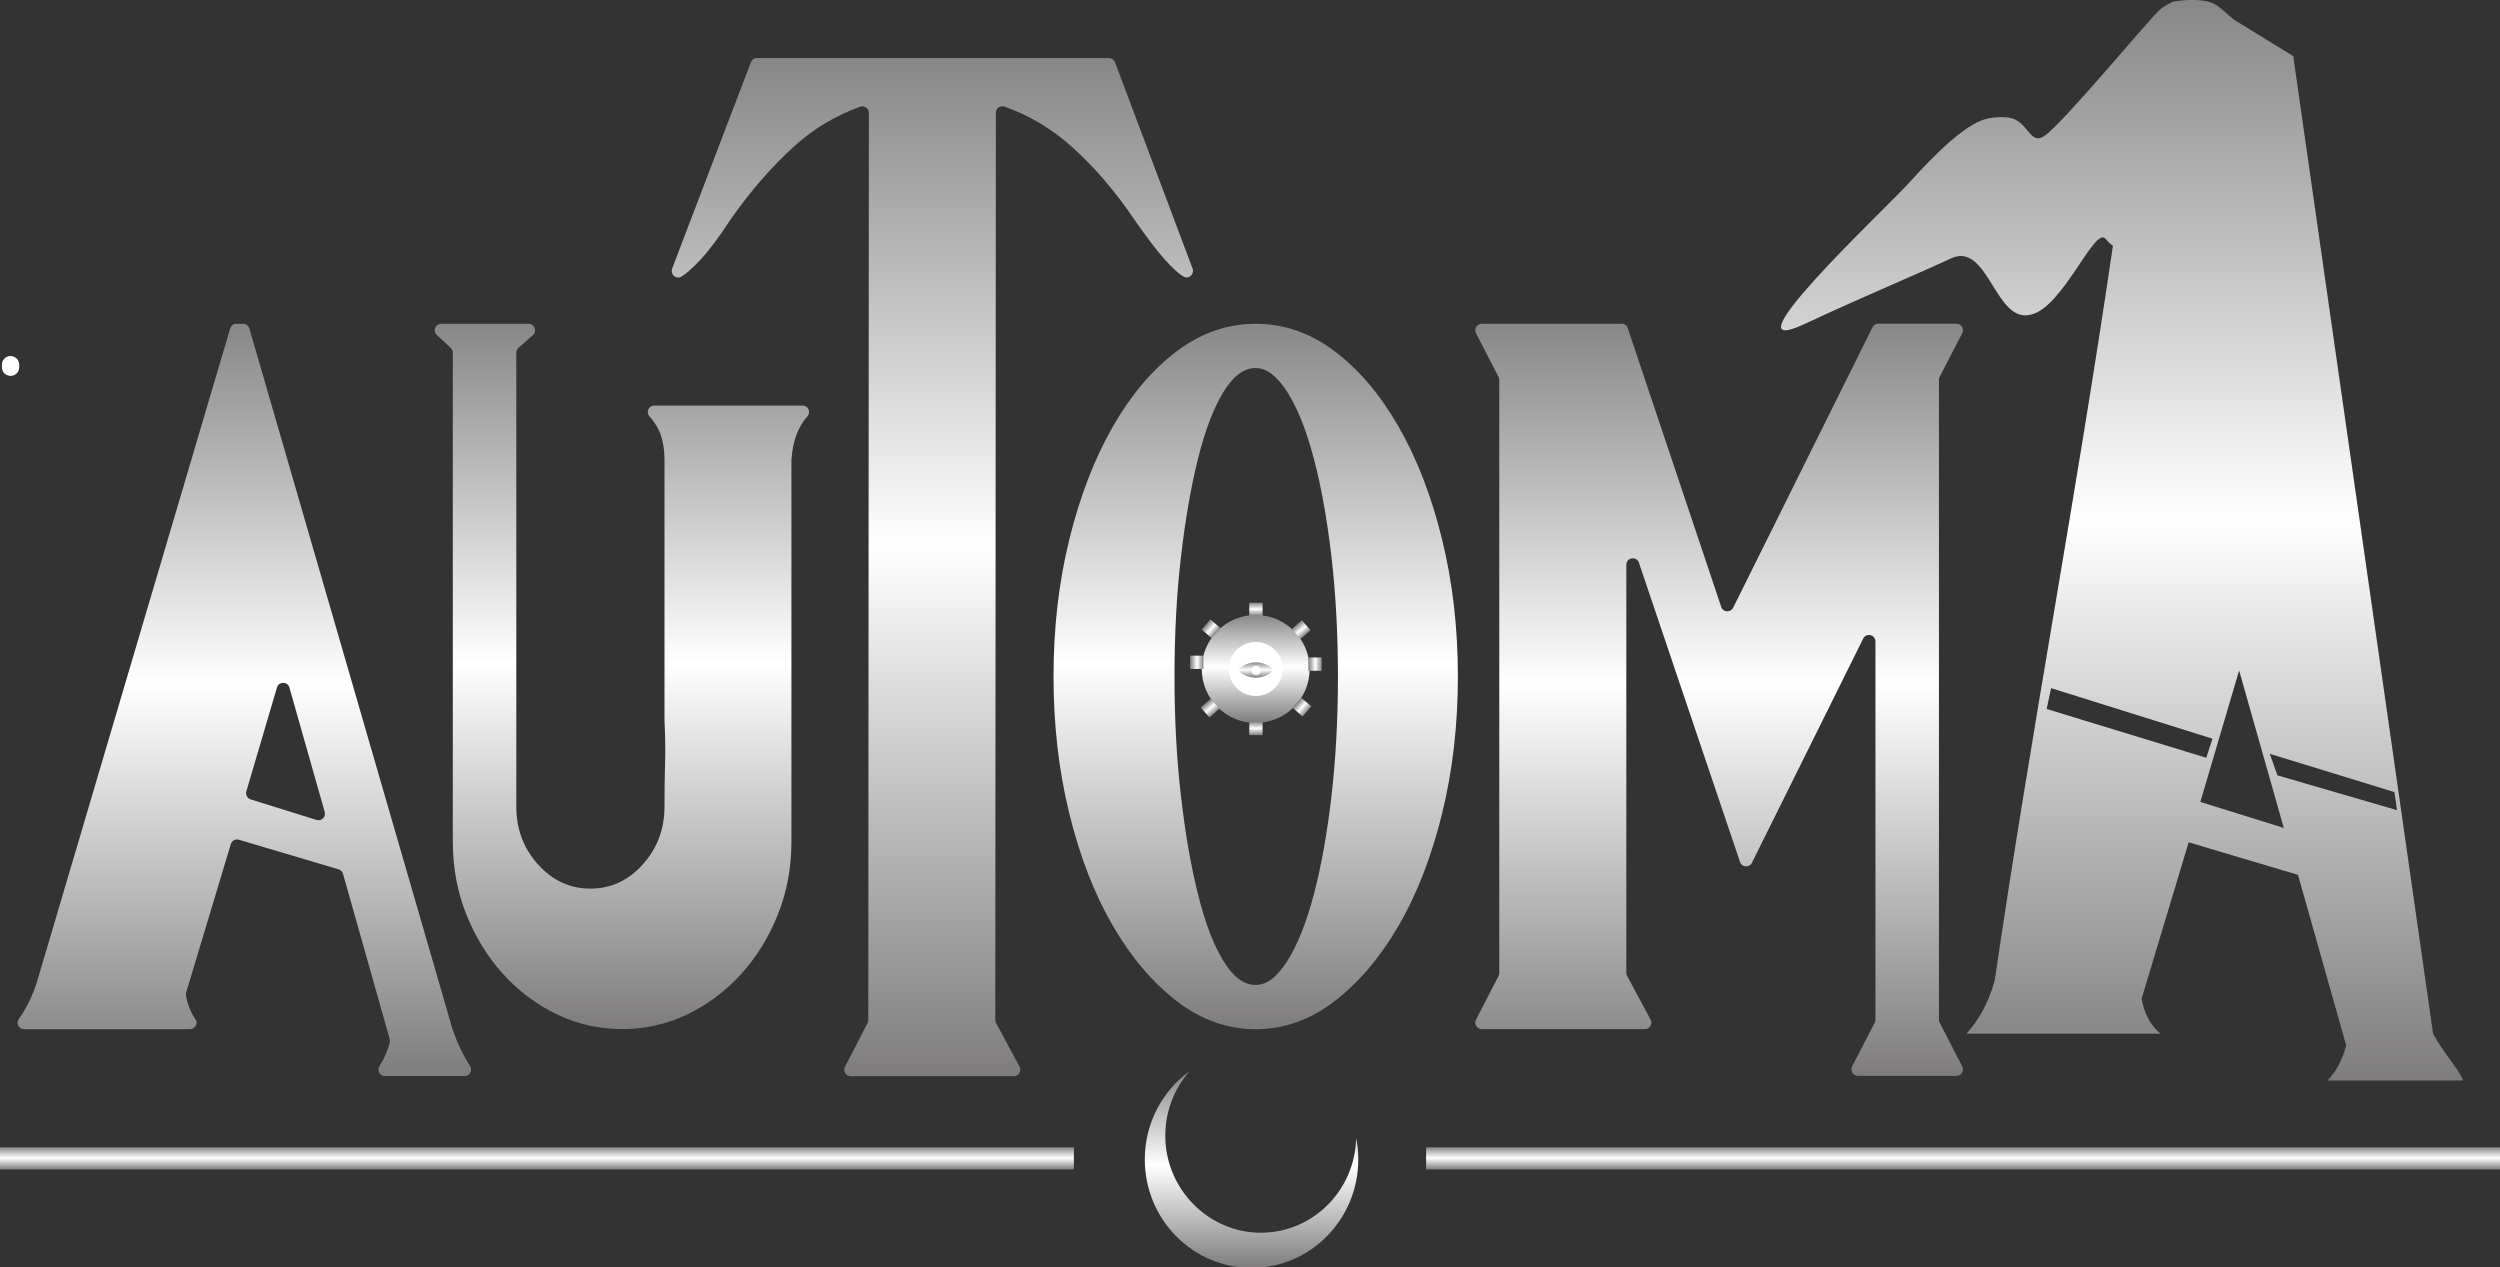 <svg width="2892" height="1466" viewBox="0 0 2892 1466" fill="none" xmlns="http://www.w3.org/2000/svg">
<rect x="0" y="0" width="2892" height="1466" fill="#333333" stroke="none"/>
<g clip-path="url(#clip0_132_40)">
<path d="M2.21 421.905V424.786C2.21 426.193 2.478 427.466 3.08 428.673C3.482 429.946 4.152 431.018 5.156 431.889C6.094 432.894 7.165 433.564 8.37 433.966C9.575 434.569 10.848 434.904 12.254 434.837L14.932 434.502C16.606 434.033 18.079 433.162 19.351 431.889L20.891 429.879C21.829 428.338 22.23 426.595 22.23 424.786V421.905C22.23 420.498 21.963 419.225 21.36 418.019C20.958 416.746 20.289 415.674 19.284 414.803C18.347 413.798 17.276 413.128 16.07 412.726C14.865 412.123 13.593 411.788 12.187 411.855L9.508 412.19C7.834 412.659 6.361 413.53 5.089 414.803L3.549 416.813C2.612 418.354 2.21 420.096 2.21 421.905Z" fill="white"/>
<path d="M223.105 660.027C236.028 660.027 236.028 639.927 223.105 639.927C210.182 639.927 210.182 660.027 223.105 660.027Z" fill="white"/>
<path d="M1399.7 1126.96H1396.28" stroke="white" stroke-miterlimit="10"/>
<path d="M27.855 1190.61C21.695 1190.61 18.28 1183.64 21.896 1178.61C25.311 1173.86 28.391 1168.83 31.27 1163.47C36.694 1153.42 41.247 1141.9 44.862 1128.83L266.294 379.896C267.231 376.68 270.177 374.536 273.458 374.536H281.226C284.573 374.536 287.52 376.747 288.457 379.963L523.481 1190.61C528.972 1206.55 535.734 1220.69 543.769 1233.22C546.983 1238.25 543.502 1244.81 537.542 1244.81H445.207C439.18 1244.81 435.766 1238.18 439.046 1233.15C444.001 1225.52 447.952 1216.54 450.831 1206.29C451.233 1204.95 451.233 1203.47 450.831 1202.07L396.796 1010.84C396.126 1008.37 394.184 1006.42 391.707 1005.69L276.338 971.381C272.387 970.175 268.236 972.453 267.03 976.406L215.338 1148.13C215.004 1149.27 214.87 1150.54 215.138 1151.75C217.012 1162.2 220.628 1171.24 226.052 1178.95C229.467 1183.84 225.717 1190.54 219.758 1190.54H27.855V1190.61ZM289.93 924.748L366.196 948.533C371.887 950.275 377.244 945.049 375.637 939.287L334.792 795.369C332.717 788.133 322.539 788.066 320.396 795.302L284.975 915.435C283.837 919.388 286.047 923.475 289.93 924.748Z" fill="url(#paint0_linear_132_40)"/>
<path d="M616.487 387.601L599.814 402.341C598.207 403.748 597.269 405.825 597.269 407.969V933.056C597.269 959.187 605.639 981.498 622.446 1000.06C639.185 1018.62 659.34 1027.93 682.976 1027.93C706.613 1027.93 726.7 1018.68 743.507 1000.06C760.246 981.498 768.683 959.187 768.683 933.056C768.683 915.971 768.884 899.422 769.353 883.341C769.821 867.328 769.553 850.712 768.683 833.627V532.457C768.683 516.377 765.737 503.379 759.844 493.328C757.367 489.107 754.555 485.288 751.341 481.737C746.988 476.913 750.336 469.208 756.831 469.208H928.647C935.142 469.208 938.289 476.913 933.936 481.737C922.955 493.998 916.795 510.95 915.523 532.457V973.592C915.523 1003.74 910.3 1031.82 899.854 1057.88C889.409 1084.01 875.348 1106.79 857.671 1126.42C839.994 1145.99 819.37 1161.6 795.801 1173.12C772.232 1184.64 746.855 1190.41 719.669 1190.41C692.484 1190.41 667.107 1184.64 643.538 1173.12C619.968 1161.6 599.345 1146.05 581.668 1126.42C563.991 1106.86 549.93 1084.01 539.484 1057.88C529.039 1031.82 523.816 1003.68 523.816 973.592V407.902C523.816 405.825 522.946 403.815 521.406 402.408L505.336 387.534C500.314 382.911 503.595 374.536 510.424 374.536H611.465C618.361 374.536 621.575 383.112 616.42 387.668L616.487 387.601Z" fill="url(#paint1_linear_132_40)"/>
<path d="M777.521 310.684L868.651 71.959C869.79 69.078 872.535 67.135 875.682 67.135H1282.79C1285.94 67.135 1288.68 69.078 1289.82 72.026L1379.61 310.751C1381.89 316.848 1375.66 323.012 1369.77 320.265C1369.77 320.265 1369.63 320.265 1369.57 320.198C1364.14 317.183 1356.84 310.684 1347.81 300.634C1338.7 290.583 1326.51 274.57 1311.11 252.46C1289.35 220.366 1265.58 192.762 1239.73 169.647C1216.63 149.01 1190.79 133.533 1162.2 123.349C1157.24 121.607 1152.02 125.091 1152.02 130.384L1151.35 1179.82C1151.35 1181.09 1151.68 1182.3 1152.22 1183.37L1179.41 1233.89C1182.08 1238.92 1178.47 1244.95 1172.78 1244.95H984.154C978.53 1244.95 974.914 1238.98 977.459 1234.02L1003.64 1183.37C1004.18 1182.3 1004.44 1181.16 1004.44 1179.95L1005.11 130.518C1005.11 125.292 999.89 121.741 994.935 123.483C966.41 133.667 940.765 149.144 918.067 169.781C892.689 192.896 868.651 220.5 846.019 252.594C831.489 274.704 819.504 290.784 809.996 300.768C800.488 310.818 792.988 317.317 787.565 320.332C787.565 320.332 787.431 320.332 787.364 320.399C781.471 323.146 775.244 317.049 777.521 310.885V310.684Z" fill="url(#paint2_linear_132_40)"/>
<path d="M1218.71 782.572C1218.71 726.358 1224.8 673.427 1237.06 623.712C1249.31 573.998 1266.05 530.648 1287.34 493.462C1308.64 456.344 1333.34 427.198 1361.47 406.16C1389.59 385.055 1419.92 374.536 1452.6 374.536C1485.27 374.536 1515.6 385.055 1543.73 406.16C1571.78 427.265 1596.49 456.344 1617.85 493.462C1639.14 530.581 1655.95 573.998 1668.13 623.712C1680.39 673.427 1686.48 726.358 1686.48 782.572C1686.48 838.786 1680.39 891.716 1668.13 941.431C1655.88 991.146 1639.14 1034.29 1617.85 1070.94C1596.56 1107.59 1571.85 1136.67 1543.73 1158.25C1515.6 1179.82 1485.27 1190.61 1452.6 1190.61C1419.92 1190.61 1389.59 1179.82 1361.47 1158.25C1333.34 1136.67 1308.64 1107.59 1287.34 1070.94C1266.05 1034.29 1249.24 991.146 1237.06 941.431C1224.8 891.716 1218.71 838.786 1218.71 782.572ZM1452.53 1139.42C1465.18 1139.42 1477.44 1130.17 1489.22 1111.55C1501.01 1092.99 1511.18 1067.39 1519.82 1034.76C1528.46 1002.13 1535.22 964.279 1540.24 921.063C1545.2 877.914 1547.74 831.751 1547.74 782.572C1547.74 733.393 1545.2 687.229 1540.24 644.081C1535.22 600.932 1528.46 563.01 1519.82 530.38C1511.18 497.751 1501.01 472.156 1489.22 453.597C1477.44 435.038 1465.18 425.724 1452.53 425.724C1438.94 425.724 1426.48 435.038 1415.17 453.597C1403.85 472.156 1394.07 497.751 1385.91 530.38C1377.74 563.01 1371.17 600.932 1366.15 644.081C1361.13 687.229 1358.65 733.46 1358.65 782.572C1358.65 831.684 1361.13 877.981 1366.15 921.063C1371.11 964.212 1377.74 1002.13 1385.91 1034.76C1394.07 1067.39 1403.78 1092.99 1415.17 1111.55C1426.48 1130.11 1438.94 1139.42 1452.53 1139.42Z" fill="url(#paint3_linear_132_40)"/>
<path d="M1714.14 374.469H1875.91C1879.12 374.469 1882 376.546 1883 379.561L1991.08 702.037C1993.22 708.402 2001.92 709.005 2004.94 702.975L2166.1 378.556C2167.38 376.01 2169.99 374.402 2172.8 374.402H2263.26C2268.89 374.402 2272.5 380.365 2269.96 385.323L2243.78 435.976C2243.24 437.048 2242.97 438.254 2242.97 439.393V1179.55C2242.97 1180.76 2243.24 1181.96 2243.78 1182.97L2269.96 1233.62C2272.57 1238.65 2268.89 1244.54 2263.26 1244.54H2149.23C2143.61 1244.54 2139.99 1238.58 2142.54 1233.62L2168.72 1182.97C2169.25 1181.9 2169.52 1180.69 2169.52 1179.55V742.103C2169.52 734.197 2158.81 731.651 2155.32 738.753L2026.63 998.047C2023.68 1004.01 2014.91 1003.47 2012.84 997.109L1895.93 650.982C1893.18 642.942 1881.33 644.885 1881.33 653.394V1125.35C1881.33 1126.62 1881.67 1127.83 1882.2 1128.9L1909.39 1179.42C1912.06 1184.44 1908.45 1190.47 1902.76 1190.47H1714.14C1708.51 1190.47 1704.89 1184.51 1707.44 1179.55L1733.55 1128.9C1734.09 1127.83 1734.36 1126.62 1734.36 1125.48V439.527C1734.36 438.321 1734.09 437.115 1733.55 436.11L1707.44 385.457C1704.83 380.432 1708.51 374.536 1714.14 374.536V374.469Z" fill="url(#paint4_linear_132_40)"/>
<path d="M1452.6 836.307C1487.06 836.307 1515 808.349 1515 773.862C1515 739.374 1487.06 711.417 1452.6 711.417C1418.13 711.417 1390.19 739.374 1390.19 773.862C1390.19 808.349 1418.13 836.307 1452.6 836.307Z" fill="url(#paint5_linear_132_40)"/>
<path d="M1452.6 805.084C1469.83 805.084 1483.8 791.105 1483.8 773.862C1483.8 756.618 1469.83 742.639 1452.6 742.639C1435.36 742.639 1421.39 756.618 1421.39 773.862C1421.39 791.105 1435.36 805.084 1452.6 805.084Z" fill="white"/>
<path d="M1460.56 697.28H1445.16V712.69H1460.56V697.28Z" fill="url(#paint6_linear_132_40)"/>
<path d="M1460.56 835.034H1445.16V850.444H1460.56V835.034Z" fill="url(#paint7_linear_132_40)"/>
<path d="M1528.93 775.939V760.529H1513.53V775.939H1528.93Z" fill="url(#paint8_linear_132_40)"/>
<path d="M1392.13 773.862V758.452H1376.73V773.862H1392.13Z" fill="url(#paint9_linear_132_40)"/>
<path d="M1401.7 738.199L1411.75 726.523L1400.09 716.466L1390.04 728.142L1401.7 738.199Z" fill="url(#paint10_linear_132_40)"/>
<path d="M1506.84 828.821L1516.9 817.145L1505.23 807.088L1495.18 818.764L1506.84 828.821Z" fill="url(#paint11_linear_132_40)"/>
<path d="M1504.37 739.183L1516.03 729.126L1505.98 717.45L1494.31 727.507L1504.37 739.183Z" fill="url(#paint12_linear_132_40)"/>
<path d="M1399.01 829.993L1410.68 819.936L1400.63 808.26L1388.96 818.317L1399.01 829.993Z" fill="url(#paint13_linear_132_40)"/>
<path d="M1452.86 766.157C1443.89 766.157 1433.38 771.316 1433.38 775.135C1433.38 778.954 1443.89 784.046 1452.86 784.046C1461.84 784.046 1471.81 778.887 1471.81 775.135C1471.81 771.383 1461.84 766.157 1452.86 766.157Z" fill="url(#paint14_linear_132_40)"/>
<path d="M1453.13 780.83C1456.09 780.83 1458.49 778.43 1458.49 775.47C1458.49 772.51 1456.09 770.11 1453.13 770.11C1450.17 770.11 1447.77 772.51 1447.77 775.47C1447.77 778.43 1450.17 780.83 1453.13 780.83Z" fill="white"/>
<path d="M2849.48 1249.9C2842.18 1233.56 2826.72 1218.28 2814.6 1195.83L2652.82 64.924C2637.89 55.544 2601.87 33.635 2586.74 24.321C2580.84 20.703 2575.22 14.673 2567.39 8.375C2555 -1.675 2537.19 0.134 2529.96 0.067C2525.94 0.268 2520.51 0.737 2514.15 1.809C2514.15 1.809 2504.11 5.963 2497.68 11.993C2483.55 25.192 2386.2 143.047 2364.9 157.251C2347.36 168.977 2346.56 138.558 2322.72 135.878C2314.15 134.94 2302.23 135.744 2293.66 138.759C2263.19 149.345 2218.2 201.003 2207.62 212.326C2175.68 246.564 1991.48 419.895 2087.96 374.603C2152.38 344.385 2223.29 314.838 2256.63 299.026C2299.95 278.523 2307.85 374.536 2348.97 364.017C2386 356.579 2423.02 261.371 2435.61 276.178C2443.98 286.094 2444.78 282.744 2443.98 286.094C2400.46 581.971 2351.04 838.049 2307.52 1133.93C2303.9 1147.06 2299.35 1158.65 2293.86 1168.7C2288.44 1178.75 2282.08 1187.79 2274.84 1195.77H2499.22C2487.44 1185.72 2480.21 1172.18 2477.46 1155.1L2531.83 974.396L2658.32 1012.05L2714.09 1209.3C2709.54 1226.39 2702.31 1239.92 2692.33 1249.97H2849.55L2849.48 1249.9ZM2367.58 820.16L2372.67 796.039L2559.42 854.531L2552.19 876.574L2367.58 820.16ZM2545.36 927.696L2590.22 775.604L2641.91 957.78L2545.36 927.696ZM2634.54 897.01L2625.71 872.018L2769.87 916.306L2772.88 937.21L2634.61 896.943L2634.54 897.01Z" fill="url(#paint15_linear_132_40)"/>
<path d="M1242.28 1327.22H0V1352.88H1242.28V1327.22Z" fill="url(#paint16_linear_132_40)"/>
<path d="M2892 1327.22H1649.72V1352.88H2892V1327.22Z" fill="url(#paint17_linear_132_40)"/>
<path d="M1568.83 1316.3C1567.5 1377.14 1518.68 1426.05 1458.49 1426.05C1398.29 1426.05 1348.01 1375.8 1348.01 1313.76C1348.01 1285.01 1358.72 1258.82 1376.26 1238.98C1344.86 1261.76 1324.3 1299.02 1324.3 1341.23C1324.3 1410.51 1379.61 1466.72 1447.77 1466.72C1515.94 1466.72 1571.25 1410.51 1571.25 1341.23C1571.25 1332.65 1570.37 1324.34 1568.77 1316.24L1568.83 1316.3Z" fill="url(#paint18_linear_132_40)"/>
</g>
<defs>
<linearGradient id="paint0_linear_132_40" x1="282.705" y1="374.536" x2="282.705" y2="1244.81" gradientUnits="userSpaceOnUse">
<stop stop-color="#878787"/>
<stop offset="0.48" stop-color="white"/>
<stop offset="1" stop-color="#7E7C7C"/>
</linearGradient>
<linearGradient id="paint1_linear_132_40" x1="719.426" y1="374.536" x2="719.426" y2="1190.41" gradientUnits="userSpaceOnUse">
<stop stop-color="#878787"/>
<stop offset="0.48" stop-color="white"/>
<stop offset="1" stop-color="#7E7C7C"/>
</linearGradient>
<linearGradient id="paint2_linear_132_40" x1="1078.57" y1="67.135" x2="1078.57" y2="1244.95" gradientUnits="userSpaceOnUse">
<stop stop-color="#878787"/>
<stop offset="0.48" stop-color="white"/>
<stop offset="1" stop-color="#7E7C7C"/>
</linearGradient>
<linearGradient id="paint3_linear_132_40" x1="1452.6" y1="374.536" x2="1452.6" y2="1190.61" gradientUnits="userSpaceOnUse">
<stop stop-color="#878787"/>
<stop offset="0.48" stop-color="white"/>
<stop offset="1" stop-color="#7E7C7C"/>
</linearGradient>
<linearGradient id="paint4_linear_132_40" x1="1988.7" y1="374.402" x2="1988.7" y2="1244.54" gradientUnits="userSpaceOnUse">
<stop stop-color="#878787"/>
<stop offset="0.48" stop-color="white"/>
<stop offset="1" stop-color="#7E7C7C"/>
</linearGradient>
<linearGradient id="paint5_linear_132_40" x1="1452.6" y1="711.417" x2="1452.6" y2="836.307" gradientUnits="userSpaceOnUse">
<stop stop-color="#878787"/>
<stop offset="0.48" stop-color="white"/>
<stop offset="1" stop-color="#7E7C7C"/>
</linearGradient>
<linearGradient id="paint6_linear_132_40" x1="1452.86" y1="697.28" x2="1452.86" y2="712.69" gradientUnits="userSpaceOnUse">
<stop stop-color="#878787"/>
<stop offset="0.48" stop-color="white"/>
<stop offset="1" stop-color="#7E7C7C"/>
</linearGradient>
<linearGradient id="paint7_linear_132_40" x1="1452.86" y1="835.034" x2="1452.86" y2="850.444" gradientUnits="userSpaceOnUse">
<stop stop-color="#878787"/>
<stop offset="0.48" stop-color="white"/>
<stop offset="1" stop-color="#7E7C7C"/>
</linearGradient>
<linearGradient id="paint8_linear_132_40" x1="1528.93" y1="768.234" x2="1513.53" y2="768.234" gradientUnits="userSpaceOnUse">
<stop stop-color="#878787"/>
<stop offset="0.48" stop-color="white"/>
<stop offset="1" stop-color="#7E7C7C"/>
</linearGradient>
<linearGradient id="paint9_linear_132_40" x1="1392.13" y1="766.157" x2="1376.73" y2="766.157" gradientUnits="userSpaceOnUse">
<stop stop-color="#878787"/>
<stop offset="0.48" stop-color="white"/>
<stop offset="1" stop-color="#7E7C7C"/>
</linearGradient>
<linearGradient id="paint10_linear_132_40" x1="1406.73" y1="732.361" x2="1395.05" y2="722.311" gradientUnits="userSpaceOnUse">
<stop stop-color="#878787"/>
<stop offset="0.48" stop-color="white"/>
<stop offset="1" stop-color="#7E7C7C"/>
</linearGradient>
<linearGradient id="paint11_linear_132_40" x1="1511.87" y1="822.983" x2="1500.2" y2="812.933" gradientUnits="userSpaceOnUse">
<stop stop-color="#878787"/>
<stop offset="0.48" stop-color="white"/>
<stop offset="1" stop-color="#7E7C7C"/>
</linearGradient>
<linearGradient id="paint12_linear_132_40" x1="1510.2" y1="734.155" x2="1500.14" y2="722.485" gradientUnits="userSpaceOnUse">
<stop stop-color="#878787"/>
<stop offset="0.48" stop-color="white"/>
<stop offset="1" stop-color="#7E7C7C"/>
</linearGradient>
<linearGradient id="paint13_linear_132_40" x1="1404.85" y1="824.965" x2="1394.79" y2="813.295" gradientUnits="userSpaceOnUse">
<stop stop-color="#878787"/>
<stop offset="0.48" stop-color="white"/>
<stop offset="1" stop-color="#7E7C7C"/>
</linearGradient>
<linearGradient id="paint14_linear_132_40" x1="1452.6" y1="766.157" x2="1452.6" y2="784.046" gradientUnits="userSpaceOnUse">
<stop stop-color="#878787"/>
<stop offset="0.48" stop-color="white"/>
<stop offset="1" stop-color="#7E7C7C"/>
</linearGradient>
<linearGradient id="paint15_linear_132_40" x1="2454.91" y1="-0.02" x2="2454.91" y2="1249.97" gradientUnits="userSpaceOnUse">
<stop stop-color="#878787"/>
<stop offset="0.48" stop-color="white"/>
<stop offset="1" stop-color="#7E7C7C"/>
</linearGradient>
<linearGradient id="paint16_linear_132_40" x1="621.14" y1="1327.22" x2="621.14" y2="1352.88" gradientUnits="userSpaceOnUse">
<stop stop-color="#878787"/>
<stop offset="0.48" stop-color="white"/>
<stop offset="1" stop-color="#7E7C7C"/>
</linearGradient>
<linearGradient id="paint17_linear_132_40" x1="2270.86" y1="1327.22" x2="2270.86" y2="1352.88" gradientUnits="userSpaceOnUse">
<stop stop-color="#878787"/>
<stop offset="0.48" stop-color="white"/>
<stop offset="1" stop-color="#7E7C7C"/>
</linearGradient>
<linearGradient id="paint18_linear_132_40" x1="1447.77" y1="1238.98" x2="1447.77" y2="1466.72" gradientUnits="userSpaceOnUse">
<stop stop-color="#878787"/>
<stop offset="0.48" stop-color="white"/>
<stop offset="1" stop-color="#7E7C7C"/>
</linearGradient>
<clipPath id="clip0_132_40">
<rect width="2892" height="1466" fill="white"/>
</clipPath>
</defs>
</svg>
